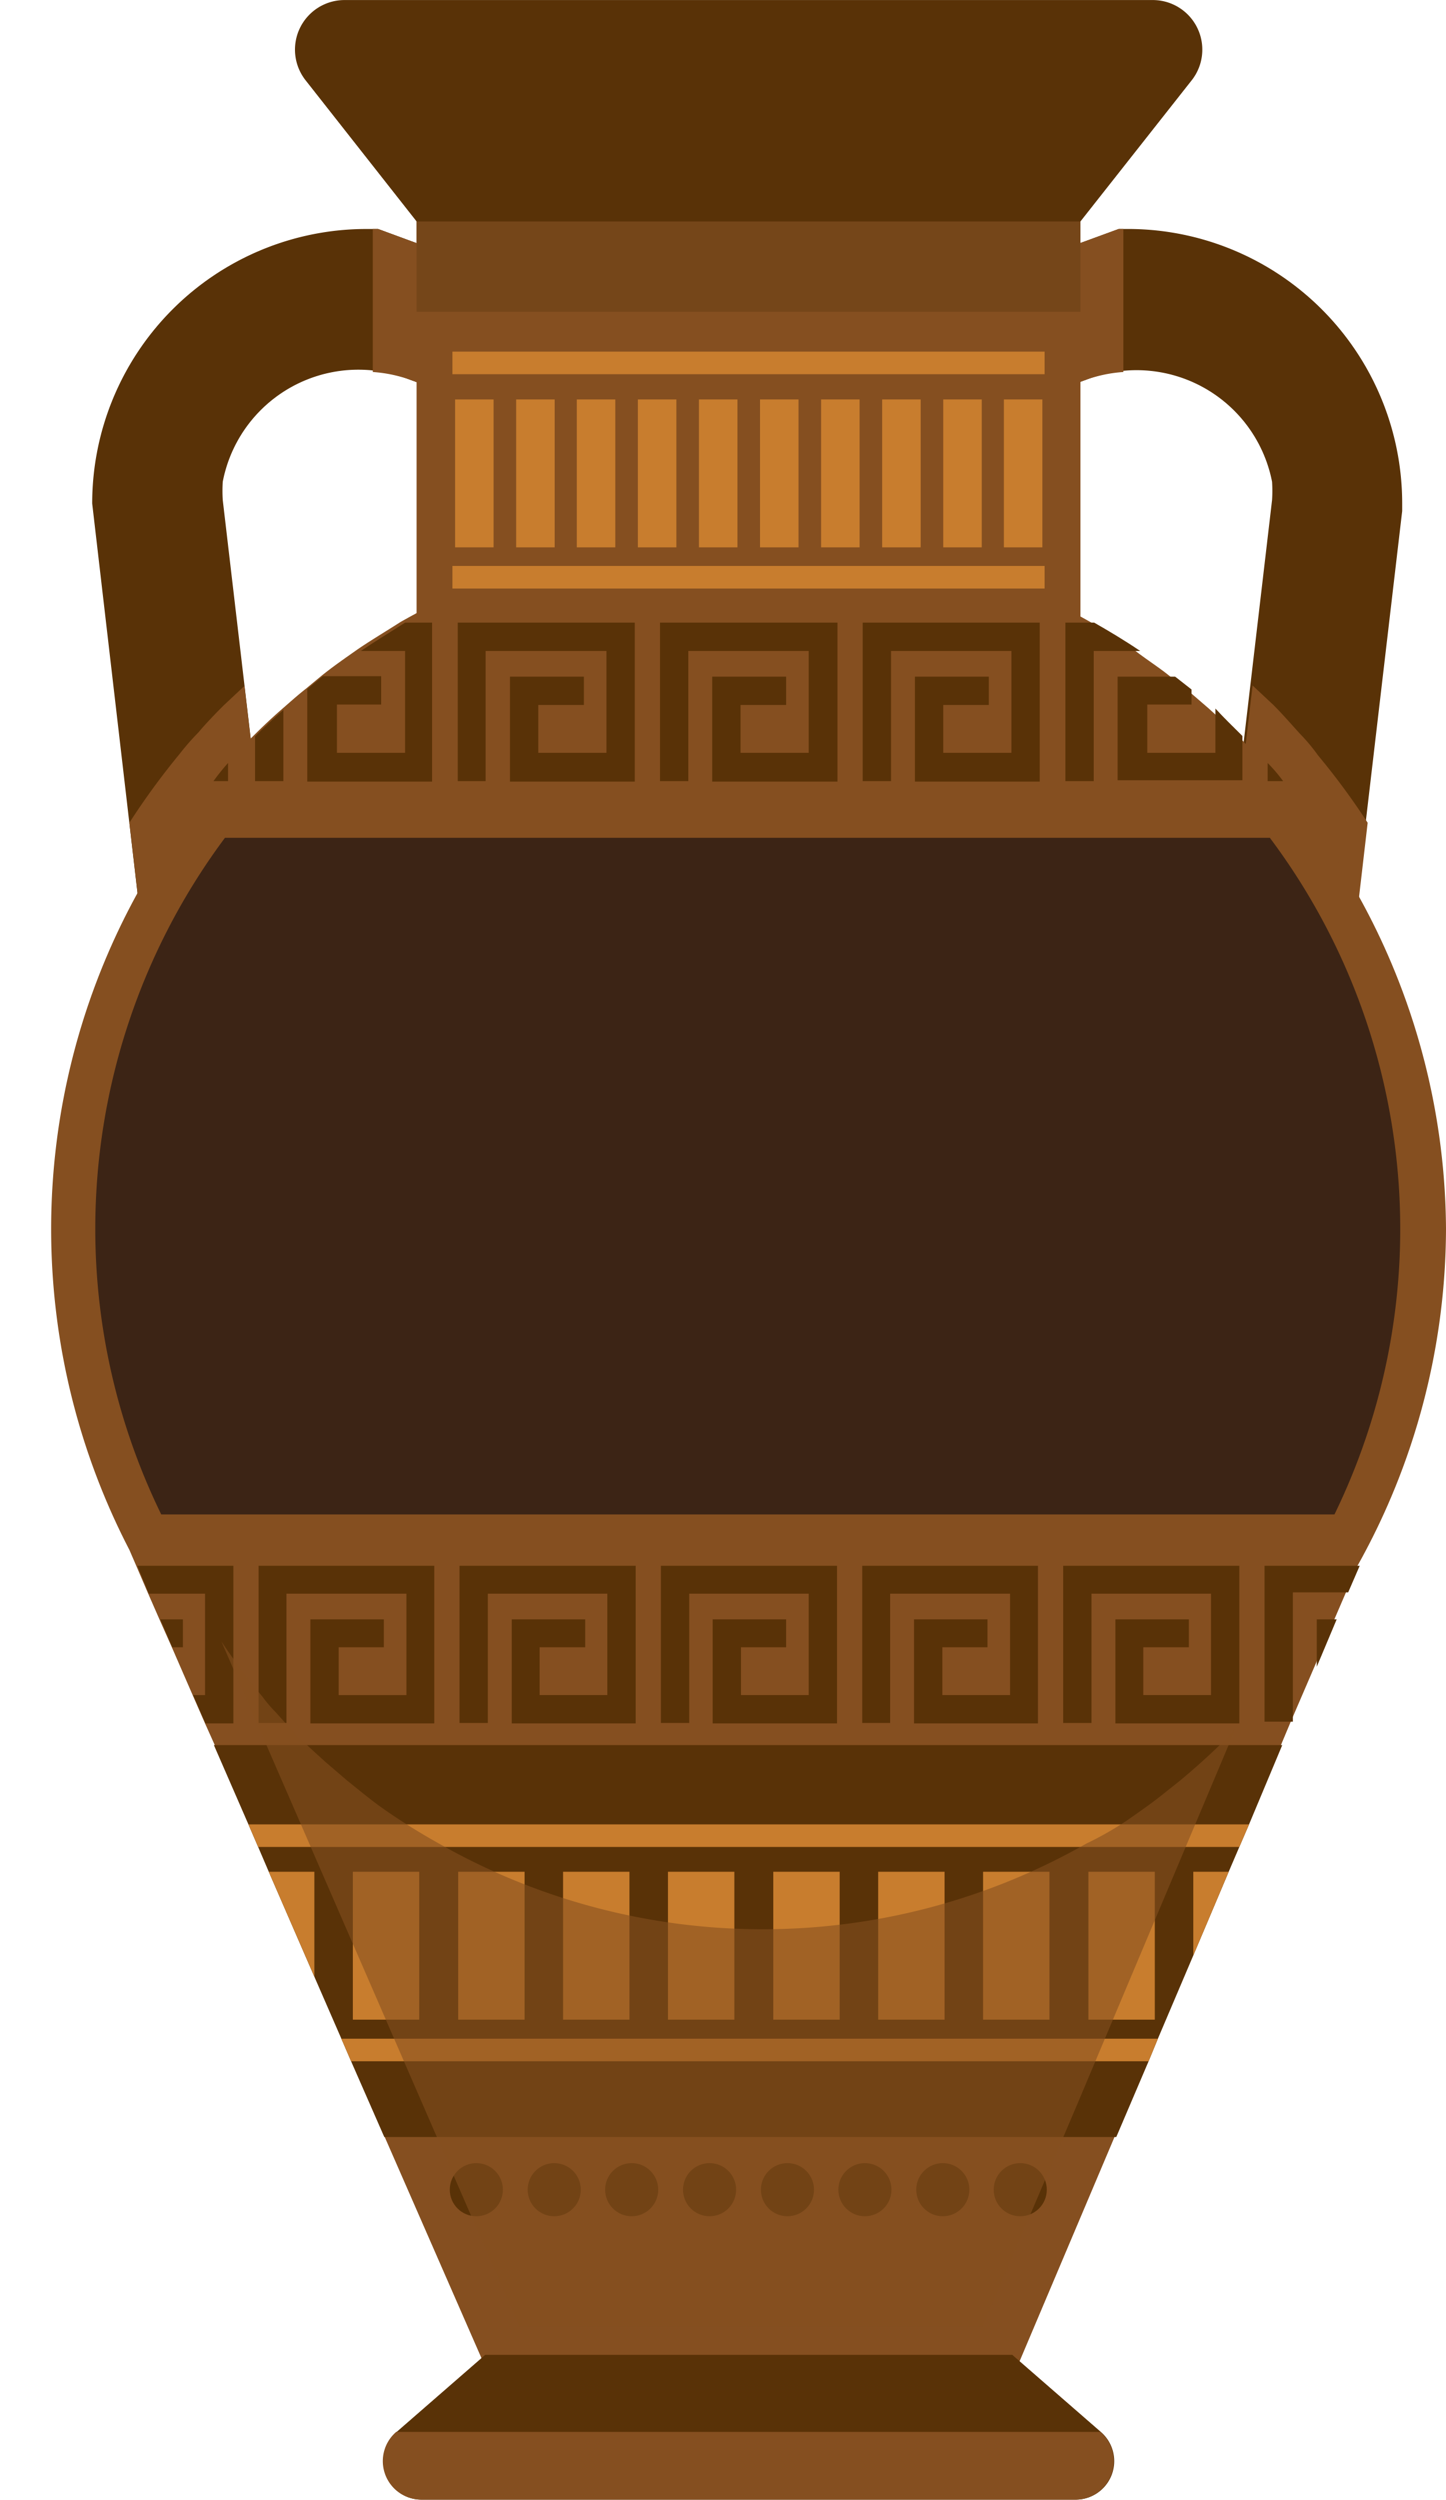 <svg xmlns="http://www.w3.org/2000/svg" viewBox="-1.153 -0.001 32.673 56.457"><title>Depositphotos_54371147_07</title><g data-name="Layer 2" style="isolation:isolate"><path d="M7.13 5.17a6.2 6.2 0 0 0-6.2 6.2l1.32 11.34 2.93-.34-1.3-11.08a3.25 3.25 0 0 1 0-.41A3.12 3.12 0 0 1 8.1 8.57l1.66.61 1-2.77-3.37-1.24z" fill="#593207"/><path d="M24.39 5.17h-.26l-3.39 1.24 1 2.77 1.66-.61a3.12 3.12 0 0 1 4.19 2.31 3.27 3.27 0 0 1 0 .41l-1.3 11.08 2.93.34 1.31-11.17v-.17a6.2 6.2 0 0 0-6.14-6.2z" fill="#593207"/><path d="M5.18 22.36l-.81-6.87-.47.44c-.21.21-.42.43-.57.61a5.5 5.5 0 0 0-.42.48 16.53 16.53 0 0 0-1.14 1.56l.48 4.13z" style="mix-blend-mode:multiply" fill="#854f20"/><path d="M8.1 8.57l1.66.61 1-2.77-3.37-1.24h-.12V8.4a3.2 3.2 0 0 1 .83.17z" style="mix-blend-mode:multiply" fill="#854f20"/><path d="M20.74 6.41l1 2.77 1.66-.61a3.2 3.2 0 0 1 .83-.17V5.17h-.11z" style="mix-blend-mode:multiply" fill="#854f20"/><path d="M28.22 16.57c-.2-.22-.39-.44-.6-.65l-.47-.44-.81 6.89 2.93.34.48-4.13a16.09 16.09 0 0 0-1.12-1.52 4.16 4.16 0 0 0-.41-.49z" style="mix-blend-mode:multiply" fill="#854f20"/><path fill="#854f20" d="M8.26 4.98h15v12.18h-15z"/><path fill="#754619" d="M8.26 4.98h15v2.06h-15z"/><path d="M31.52 27.75a15.64 15.64 0 0 1-2 7.61l-.26.6-.25.58-.45 1.07-.56 1.3-.21.5-3.76 8.85-2.38 5.62H10l-2.46-5.62-3.84-8.85-.22-.49-.28-.64-.47-1.08-.28-.63L2.2 36l-.27-.63-.16-.37a15.73 15.73 0 0 1 1.9-17.34 5 5 0 0 1 .33-.43c.19-.22.37-.41.57-.61s.41-.4.64-.6.35-.31.54-.46l.35-.29c.26-.21.52-.39.79-.58s.69-.44 1-.64a15.77 15.77 0 0 1 15.6 0c.35.2.7.41 1 .64s.53.37.79.58l.37.29.51.44c.22.2.43.39.64.6s.38.4.57.61a3.57 3.57 0 0 1 .35.41 15.65 15.65 0 0 1 3.8 10.13z" fill="#854f20"/><path d="M24.89 0H6.63a1.12 1.12 0 0 0-.88 1.81L8.26 5h15l2.5-3.17A1.12 1.12 0 0 0 24.89 0z" fill="#593207"/><path d="M23.14 56.45H8.38a.87.87 0 0 1-.57-1.53l2-1.74h11.91l2 1.74a.87.87 0 0 1-.58 1.53z" fill="#593207"/><path fill="#593207" d="M27.82 39.41l-.75 1.79-.22.51-.24.56-.8 1.89-.8 1.88-.21.51-.73 1.71H7.53l-.75-1.71-.22-.51-.61-1.4-1.03-2.37-.24-.56-.22-.51-.78-1.79h24.14z"/><path fill="#c87d2e" d="M9.13 9.02H10v3.34h-.87z"/><path fill="#c87d2e" d="M10.51 9.02h.87v3.34h-.87z"/><path fill="#c87d2e" d="M11.88 9.02h.87v3.34h-.87z"/><path fill="#c87d2e" d="M13.26 9.02h.87v3.34h-.87z"/><path fill="#c87d2e" d="M14.64 9.02h.87v3.34h-.87z"/><path fill="#c87d2e" d="M16.02 9.02h.87v3.34h-.87z"/><path fill="#c87d2e" d="M17.4 9.02h.87v3.34h-.87z"/><path fill="#c87d2e" d="M18.78 9.02h.87v3.34h-.87z"/><path fill="#c87d2e" d="M20.16 9.02h.87v3.34h-.87z"/><path fill="#c87d2e" d="M21.53 9.02h.87v3.34h-.87z"/><path fill="#c87d2e" d="M9.07 7.94h13.38v.51H9.07z"/><path fill="#c87d2e" d="M9.07 12.78h13.38v.51H9.07z"/><path fill="#c87d2e" d="M5.95 42.27v2.37l-1.03-2.37h1.03z"/><path fill="#c87d2e" d="M6.82 42.27h1.5v3.34h-1.5z"/><path fill="#c87d2e" d="M9.2 42.27h1.5v3.34H9.2z"/><path fill="#c87d2e" d="M11.57 42.27h1.5v3.34h-1.5z"/><path fill="#c87d2e" d="M13.94 42.27h1.5v3.34h-1.5z"/><path fill="#c87d2e" d="M16.32 42.27h1.5v3.34h-1.5z"/><path fill="#c87d2e" d="M18.69 42.27h1.5v3.34h-1.5z"/><path fill="#c87d2e" d="M21.06 42.27h1.5v3.34h-1.5z"/><path fill="#c87d2e" d="M23.44 42.27h1.5v3.34h-1.5z"/><path fill="#c87d2e" d="M26.61 42.27l-.8 1.89v-1.89h.8z"/><path fill="#c87d2e" d="M27.07 41.2l-.22.51H4.68l-.22-.51h22.61z"/><path fill="#c87d2e" d="M25.01 46.04l-.21.51H6.78l-.22-.51h18.45z"/><path fill="#593207" d="M8.66 38.92h-2.8v-2.35h1.66v.63H6.5v1.08h1.53v-2.29H5.32v2.92h-.63v-3.55h3.97v3.56z"/><path fill="#593207" d="M13.21 38.92h-2.8v-2.35h1.66v.63h-1.03v1.08h1.53v-2.29h-2.7v2.92h-.64v-3.55h3.98v3.56z"/><path fill="#593207" d="M17.76 38.92h-2.81v-2.35h1.66v.63h-1.02v1.08h1.53v-2.29h-2.7v2.92h-.64v-3.55h3.98v3.56z"/><path fill="#593207" d="M22.3 38.92h-2.8v-2.35h1.66v.63h-1.02v1.08h1.53v-2.29h-2.71v2.92h-.63v-3.55h3.97v3.56z"/><path fill="#593207" d="M26.85 38.92h-2.8v-2.35h1.66v.63h-1.03v1.08h1.53v-2.29h-2.7v2.92h-.64v-3.55h3.98v3.56z"/><path fill="#593207" d="M28.6 36.57h.45l-.45 1.07v-1.07z"/><path d="M29.57 35.36l-.26.6h-1.25v2.92h-.64v-3.52z" fill="#593207"/><path fill="#593207" d="M2.47 36.57h.51v.63h-.24l-.27-.63z"/><path fill="#593207" d="M4.12 35.36v3.56h-.63l-.28-.64h.27v-2.29H2.21l-.26-.63h2.17z"/><path d="M4.61 16.63c.21-.21.41-.4.64-.6v1.61h-.64z" fill="#593207"/><path d="M8.61 14.06v3.59H5.79v-2.09l.35-.29h1.32v.64h-1V17H8v-2.3H7c.34-.23.69-.44 1-.64z" fill="#593207"/><path fill="#593207" d="M13.19 17.65h-2.82v-2.37h1.67v.64h-1.03V17h1.54v-2.3H9.82v2.94h-.63v-3.58h4v3.59z"/><path fill="#593207" d="M17.77 17.65h-2.83v-2.37h1.67v.64h-1.03V17h1.54v-2.3H14.4v2.94h-.64v-3.58h4.01v3.59z"/><path fill="#593207" d="M22.34 17.65h-2.82v-2.37h1.67v.64h-1.03V17h1.54v-2.3h-2.72v2.94h-.64v-3.58h4v3.59z"/><path d="M24.61 14.7h-1.05v2.94h-.64v-3.58h.65c.35.2.7.41 1.04.64z" fill="#593207"/><path d="M26.92 16.62v1H24.1v-2.34h1.3l.37.29v.34h-1V17h1.54v-1c.19.21.4.41.61.62z" fill="#593207"/><path d="M27.84 17.64h-.35v-.41a3.57 3.57 0 0 1 .35.41z" fill="#593207"/><path d="M4 17.23v.41h-.33a5 5 0 0 1 .33-.41z" fill="#593207"/><circle cx="9.61" cy="49.45" r=".6" fill="#593207"/><circle cx="11.37" cy="49.45" r=".6" fill="#593207"/><circle cx="13.12" cy="49.45" r=".6" fill="#593207"/><circle cx="14.88" cy="49.45" r=".6" fill="#593207"/><circle cx="16.64" cy="49.45" r=".6" fill="#593207"/><circle cx="18.39" cy="49.45" r=".6" fill="#593207"/><circle cx="20.15" cy="49.45" r=".6" fill="#593207"/><circle cx="21.9" cy="49.45" r=".6" fill="#593207"/><path d="M26.59 39.23a16.02 16.02 0 0 1-1.09.99l-.34.27c-.27.22-.52.39-.76.56s-.62.4-1 .58a14.79 14.79 0 0 1-14.64 0c-.34-.19-.67-.39-1-.61s-.47-.33-.71-.52l-.36-.29-.49-.42c-.22-.2-.41-.37-.6-.56s-.36-.38-.53-.57a2.88 2.88 0 0 1-.29-.34 14.94 14.94 0 0 1-.93-1.25l6.73 15.47h10.47l2.13-5 3.6-8.54z" fill="#854f20" style="mix-blend-mode:multiply" opacity=".58"/><path d="M23.71 54.92H7.8a.87.87 0 0 0 .57 1.53h14.77a.87.87 0 0 0 .57-1.53z" style="mix-blend-mode:multiply" fill="#854f20"/><path d="M1 27.75a14.7 14.7 0 0 0 1.49 6.45H29a14.72 14.72 0 0 0-1.46-15.28H3.93A14.77 14.77 0 0 0 1 27.75z" fill="#3c2415"/></g></svg>